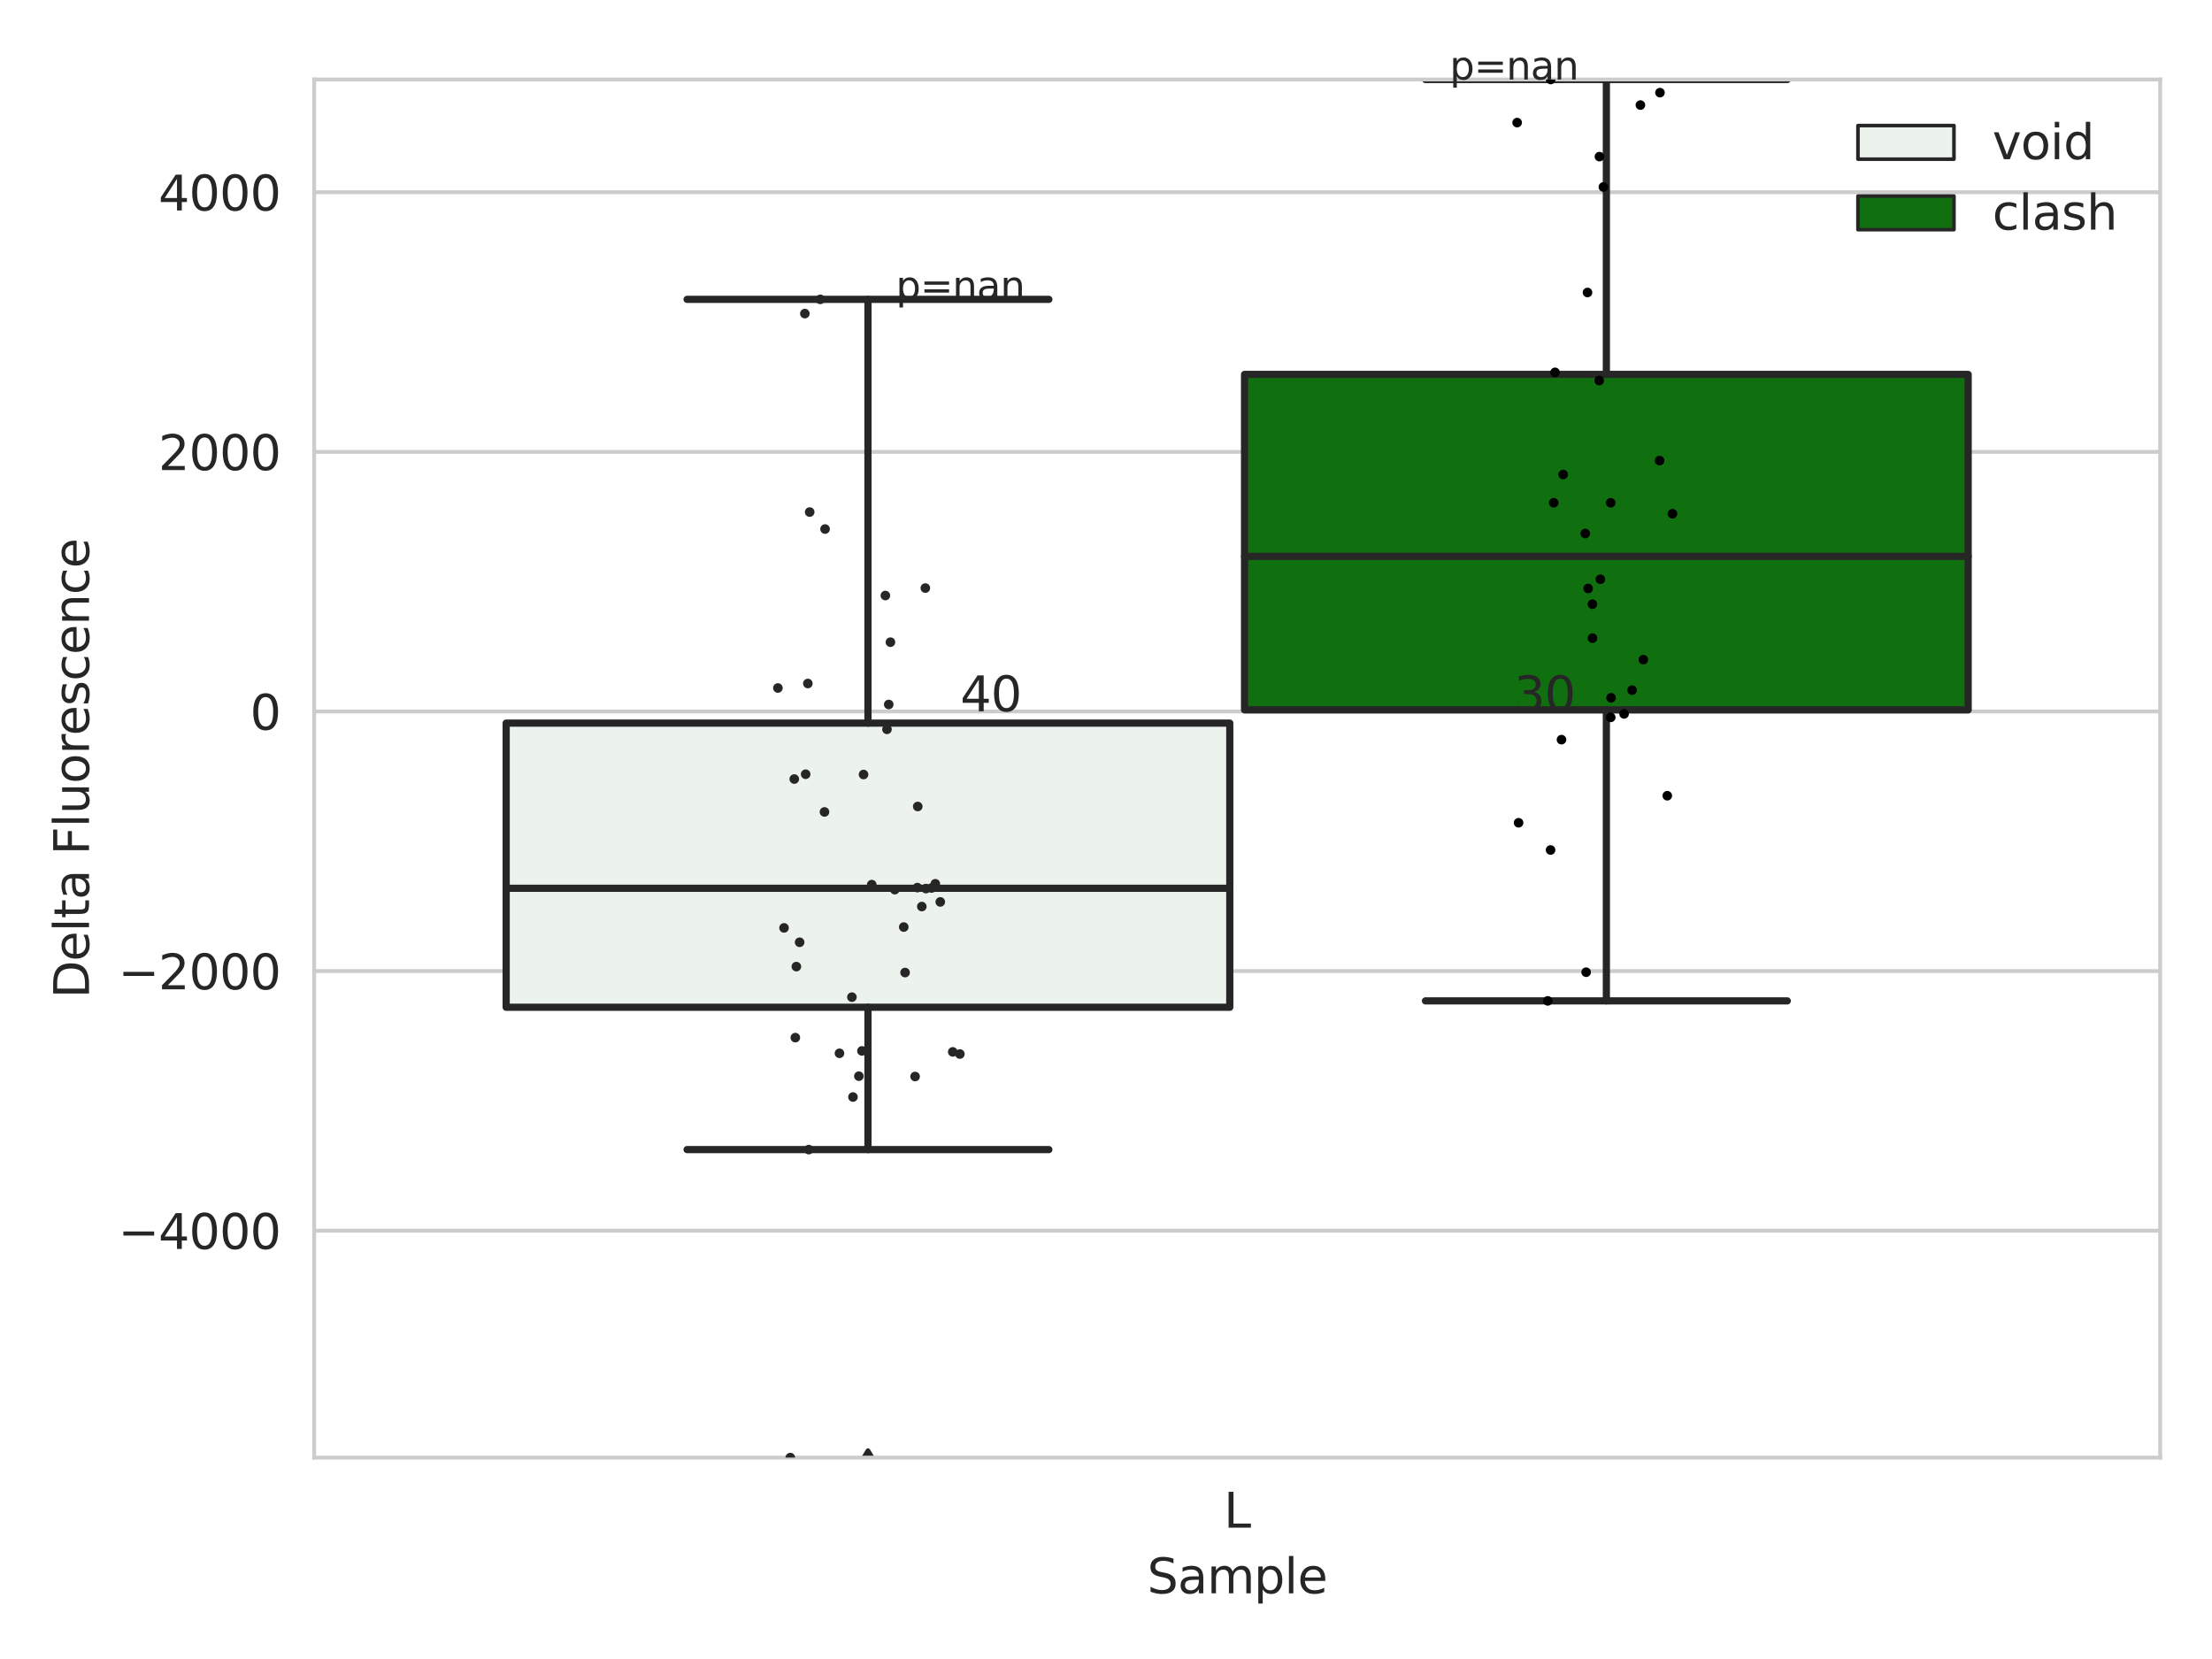 <?xml version="1.0" encoding="utf-8" standalone="no"?>
<!DOCTYPE svg PUBLIC "-//W3C//DTD SVG 1.1//EN"
  "http://www.w3.org/Graphics/SVG/1.1/DTD/svg11.dtd">
<svg xmlns:xlink="http://www.w3.org/1999/xlink" width="460.8pt" height="345.6pt" viewBox="0 0 460.8 345.6" xmlns="http://www.w3.org/2000/svg" version="1.1">
 <defs>
  <style type="text/css">*{stroke-linejoin: round; stroke-linecap: butt}</style>
 </defs>
 <g id="figure_1">
  <g id="patch_1">
   <path d="M 0 345.6 
L 460.8 345.6 
L 460.8 0 
L 0 0 
z
" style="fill: #ffffff"/>
  </g>
  <g id="axes_1">
   <g id="patch_2">
    <path d="M 65.45 303.64 
L 450 303.64 
L 450 16.561 
L 65.45 16.561 
z
" style="fill: #ffffff"/>
   </g>
   <g id="matplotlib.axis_1">
    <g id="xtick_1">
     <g id="text_1">
      <!-- L -->
      <g style="fill: #262626" transform="translate(254.939 318.238) scale(0.1 -0.1)">
       <defs>
        <path id="DejaVuSans-4c" d="M 628 4666 
L 1259 4666 
L 1259 531 
L 3531 531 
L 3531 0 
L 628 0 
L 628 4666 
z
" transform="scale(0.016)"/>
       </defs>
       <use xlink:href="#DejaVuSans-4c"/>
      </g>
     </g>
    </g>
    <g id="text_2">
     <!-- Sample -->
     <g style="fill: #262626" transform="translate(238.977 331.917) scale(0.1 -0.1)">
      <defs>
       <path id="DejaVuSans-53" d="M 3425 4513 
L 3425 3897 
Q 3066 4069 2747 4153 
Q 2428 4238 2131 4238 
Q 1616 4238 1336 4038 
Q 1056 3838 1056 3469 
Q 1056 3159 1242 3001 
Q 1428 2844 1947 2747 
L 2328 2669 
Q 3034 2534 3370 2195 
Q 3706 1856 3706 1288 
Q 3706 609 3251 259 
Q 2797 -91 1919 -91 
Q 1588 -91 1214 -16 
Q 841 59 441 206 
L 441 856 
Q 825 641 1194 531 
Q 1563 422 1919 422 
Q 2459 422 2753 634 
Q 3047 847 3047 1241 
Q 3047 1584 2836 1778 
Q 2625 1972 2144 2069 
L 1759 2144 
Q 1053 2284 737 2584 
Q 422 2884 422 3419 
Q 422 4038 858 4394 
Q 1294 4750 2059 4750 
Q 2388 4750 2728 4690 
Q 3069 4631 3425 4513 
z
" transform="scale(0.016)"/>
       <path id="DejaVuSans-61" d="M 2194 1759 
Q 1497 1759 1228 1600 
Q 959 1441 959 1056 
Q 959 750 1161 570 
Q 1363 391 1709 391 
Q 2188 391 2477 730 
Q 2766 1069 2766 1631 
L 2766 1759 
L 2194 1759 
z
M 3341 1997 
L 3341 0 
L 2766 0 
L 2766 531 
Q 2569 213 2275 61 
Q 1981 -91 1556 -91 
Q 1019 -91 701 211 
Q 384 513 384 1019 
Q 384 1609 779 1909 
Q 1175 2209 1959 2209 
L 2766 2209 
L 2766 2266 
Q 2766 2663 2505 2880 
Q 2244 3097 1772 3097 
Q 1472 3097 1187 3025 
Q 903 2953 641 2809 
L 641 3341 
Q 956 3463 1253 3523 
Q 1550 3584 1831 3584 
Q 2591 3584 2966 3190 
Q 3341 2797 3341 1997 
z
" transform="scale(0.016)"/>
       <path id="DejaVuSans-6d" d="M 3328 2828 
Q 3544 3216 3844 3400 
Q 4144 3584 4550 3584 
Q 5097 3584 5394 3201 
Q 5691 2819 5691 2113 
L 5691 0 
L 5113 0 
L 5113 2094 
Q 5113 2597 4934 2840 
Q 4756 3084 4391 3084 
Q 3944 3084 3684 2787 
Q 3425 2491 3425 1978 
L 3425 0 
L 2847 0 
L 2847 2094 
Q 2847 2600 2669 2842 
Q 2491 3084 2119 3084 
Q 1678 3084 1418 2786 
Q 1159 2488 1159 1978 
L 1159 0 
L 581 0 
L 581 3500 
L 1159 3500 
L 1159 2956 
Q 1356 3278 1631 3431 
Q 1906 3584 2284 3584 
Q 2666 3584 2933 3390 
Q 3200 3197 3328 2828 
z
" transform="scale(0.016)"/>
       <path id="DejaVuSans-70" d="M 1159 525 
L 1159 -1331 
L 581 -1331 
L 581 3500 
L 1159 3500 
L 1159 2969 
Q 1341 3281 1617 3432 
Q 1894 3584 2278 3584 
Q 2916 3584 3314 3078 
Q 3713 2572 3713 1747 
Q 3713 922 3314 415 
Q 2916 -91 2278 -91 
Q 1894 -91 1617 61 
Q 1341 213 1159 525 
z
M 3116 1747 
Q 3116 2381 2855 2742 
Q 2594 3103 2138 3103 
Q 1681 3103 1420 2742 
Q 1159 2381 1159 1747 
Q 1159 1113 1420 752 
Q 1681 391 2138 391 
Q 2594 391 2855 752 
Q 3116 1113 3116 1747 
z
" transform="scale(0.016)"/>
       <path id="DejaVuSans-6c" d="M 603 4863 
L 1178 4863 
L 1178 0 
L 603 0 
L 603 4863 
z
" transform="scale(0.016)"/>
       <path id="DejaVuSans-65" d="M 3597 1894 
L 3597 1613 
L 953 1613 
Q 991 1019 1311 708 
Q 1631 397 2203 397 
Q 2534 397 2845 478 
Q 3156 559 3463 722 
L 3463 178 
Q 3153 47 2828 -22 
Q 2503 -91 2169 -91 
Q 1331 -91 842 396 
Q 353 884 353 1716 
Q 353 2575 817 3079 
Q 1281 3584 2069 3584 
Q 2775 3584 3186 3129 
Q 3597 2675 3597 1894 
z
M 3022 2063 
Q 3016 2534 2758 2815 
Q 2500 3097 2075 3097 
Q 1594 3097 1305 2825 
Q 1016 2553 972 2059 
L 3022 2063 
z
" transform="scale(0.016)"/>
      </defs>
      <use xlink:href="#DejaVuSans-53"/>
      <use xlink:href="#DejaVuSans-61" x="63.477"/>
      <use xlink:href="#DejaVuSans-6d" x="124.756"/>
      <use xlink:href="#DejaVuSans-70" x="222.168"/>
      <use xlink:href="#DejaVuSans-6c" x="285.645"/>
      <use xlink:href="#DejaVuSans-65" x="313.428"/>
     </g>
    </g>
   </g>
   <g id="matplotlib.axis_2">
    <g id="ytick_1">
     <g id="line2d_1">
      <path d="M 65.45 256.376 
L 450 256.376 
" clip-path="url(#pdfad4990ec)" style="fill: none; stroke: #cccccc; stroke-width: 0.8; stroke-linecap: round"/>
     </g>
     <g id="text_3">
      <!-- −4000 -->
      <g style="fill: #262626" transform="translate(24.62 260.175) scale(0.1 -0.1)">
       <defs>
        <path id="DejaVuSans-2212" d="M 678 2272 
L 4684 2272 
L 4684 1741 
L 678 1741 
L 678 2272 
z
" transform="scale(0.016)"/>
        <path id="DejaVuSans-34" d="M 2419 4116 
L 825 1625 
L 2419 1625 
L 2419 4116 
z
M 2253 4666 
L 3047 4666 
L 3047 1625 
L 3713 1625 
L 3713 1100 
L 3047 1100 
L 3047 0 
L 2419 0 
L 2419 1100 
L 313 1100 
L 313 1709 
L 2253 4666 
z
" transform="scale(0.016)"/>
        <path id="DejaVuSans-30" d="M 2034 4250 
Q 1547 4250 1301 3770 
Q 1056 3291 1056 2328 
Q 1056 1369 1301 889 
Q 1547 409 2034 409 
Q 2525 409 2770 889 
Q 3016 1369 3016 2328 
Q 3016 3291 2770 3770 
Q 2525 4250 2034 4250 
z
M 2034 4750 
Q 2819 4750 3233 4129 
Q 3647 3509 3647 2328 
Q 3647 1150 3233 529 
Q 2819 -91 2034 -91 
Q 1250 -91 836 529 
Q 422 1150 422 2328 
Q 422 3509 836 4129 
Q 1250 4750 2034 4750 
z
" transform="scale(0.016)"/>
       </defs>
       <use xlink:href="#DejaVuSans-2212"/>
       <use xlink:href="#DejaVuSans-34" x="83.789"/>
       <use xlink:href="#DejaVuSans-30" x="147.412"/>
       <use xlink:href="#DejaVuSans-30" x="211.035"/>
       <use xlink:href="#DejaVuSans-30" x="274.658"/>
      </g>
     </g>
    </g>
    <g id="ytick_2">
     <g id="line2d_2">
      <path d="M 65.45 202.293 
L 450 202.293 
" clip-path="url(#pdfad4990ec)" style="fill: none; stroke: #cccccc; stroke-width: 0.8; stroke-linecap: round"/>
     </g>
     <g id="text_4">
      <!-- −2000 -->
      <g style="fill: #262626" transform="translate(24.62 206.093) scale(0.1 -0.1)">
       <defs>
        <path id="DejaVuSans-32" d="M 1228 531 
L 3431 531 
L 3431 0 
L 469 0 
L 469 531 
Q 828 903 1448 1529 
Q 2069 2156 2228 2338 
Q 2531 2678 2651 2914 
Q 2772 3150 2772 3378 
Q 2772 3750 2511 3984 
Q 2250 4219 1831 4219 
Q 1534 4219 1204 4116 
Q 875 4013 500 3803 
L 500 4441 
Q 881 4594 1212 4672 
Q 1544 4750 1819 4750 
Q 2544 4750 2975 4387 
Q 3406 4025 3406 3419 
Q 3406 3131 3298 2873 
Q 3191 2616 2906 2266 
Q 2828 2175 2409 1742 
Q 1991 1309 1228 531 
z
" transform="scale(0.016)"/>
       </defs>
       <use xlink:href="#DejaVuSans-2212"/>
       <use xlink:href="#DejaVuSans-32" x="83.789"/>
       <use xlink:href="#DejaVuSans-30" x="147.412"/>
       <use xlink:href="#DejaVuSans-30" x="211.035"/>
       <use xlink:href="#DejaVuSans-30" x="274.658"/>
      </g>
     </g>
    </g>
    <g id="ytick_3">
     <g id="line2d_3">
      <path d="M 65.45 148.211 
L 450 148.211 
" clip-path="url(#pdfad4990ec)" style="fill: none; stroke: #cccccc; stroke-width: 0.8; stroke-linecap: round"/>
     </g>
     <g id="text_5">
      <!-- 0 -->
      <g style="fill: #262626" transform="translate(52.087 152.011) scale(0.1 -0.1)">
       <use xlink:href="#DejaVuSans-30"/>
      </g>
     </g>
    </g>
    <g id="ytick_4">
     <g id="line2d_4">
      <path d="M 65.45 94.129 
L 450 94.129 
" clip-path="url(#pdfad4990ec)" style="fill: none; stroke: #cccccc; stroke-width: 0.8; stroke-linecap: round"/>
     </g>
     <g id="text_6">
      <!-- 2000 -->
      <g style="fill: #262626" transform="translate(33 97.929) scale(0.1 -0.1)">
       <use xlink:href="#DejaVuSans-32"/>
       <use xlink:href="#DejaVuSans-30" x="63.623"/>
       <use xlink:href="#DejaVuSans-30" x="127.246"/>
       <use xlink:href="#DejaVuSans-30" x="190.869"/>
      </g>
     </g>
    </g>
    <g id="ytick_5">
     <g id="line2d_5">
      <path d="M 65.45 40.047 
L 450 40.047 
" clip-path="url(#pdfad4990ec)" style="fill: none; stroke: #cccccc; stroke-width: 0.8; stroke-linecap: round"/>
     </g>
     <g id="text_7">
      <!-- 4000 -->
      <g style="fill: #262626" transform="translate(33 43.846) scale(0.1 -0.1)">
       <use xlink:href="#DejaVuSans-34"/>
       <use xlink:href="#DejaVuSans-30" x="63.623"/>
       <use xlink:href="#DejaVuSans-30" x="127.246"/>
       <use xlink:href="#DejaVuSans-30" x="190.869"/>
      </g>
     </g>
    </g>
    <g id="text_8">
     <!-- Delta Fluorescence -->
     <g style="fill: #262626" transform="translate(18.541 207.967) rotate(-90) scale(0.1 -0.1)">
      <defs>
       <path id="DejaVuSans-44" d="M 1259 4147 
L 1259 519 
L 2022 519 
Q 2988 519 3436 956 
Q 3884 1394 3884 2338 
Q 3884 3275 3436 3711 
Q 2988 4147 2022 4147 
L 1259 4147 
z
M 628 4666 
L 1925 4666 
Q 3281 4666 3915 4102 
Q 4550 3538 4550 2338 
Q 4550 1131 3912 565 
Q 3275 0 1925 0 
L 628 0 
L 628 4666 
z
" transform="scale(0.016)"/>
       <path id="DejaVuSans-74" d="M 1172 4494 
L 1172 3500 
L 2356 3500 
L 2356 3053 
L 1172 3053 
L 1172 1153 
Q 1172 725 1289 603 
Q 1406 481 1766 481 
L 2356 481 
L 2356 0 
L 1766 0 
Q 1100 0 847 248 
Q 594 497 594 1153 
L 594 3053 
L 172 3053 
L 172 3500 
L 594 3500 
L 594 4494 
L 1172 4494 
z
" transform="scale(0.016)"/>
       <path id="DejaVuSans-20" transform="scale(0.016)"/>
       <path id="DejaVuSans-46" d="M 628 4666 
L 3309 4666 
L 3309 4134 
L 1259 4134 
L 1259 2759 
L 3109 2759 
L 3109 2228 
L 1259 2228 
L 1259 0 
L 628 0 
L 628 4666 
z
" transform="scale(0.016)"/>
       <path id="DejaVuSans-75" d="M 544 1381 
L 544 3500 
L 1119 3500 
L 1119 1403 
Q 1119 906 1312 657 
Q 1506 409 1894 409 
Q 2359 409 2629 706 
Q 2900 1003 2900 1516 
L 2900 3500 
L 3475 3500 
L 3475 0 
L 2900 0 
L 2900 538 
Q 2691 219 2414 64 
Q 2138 -91 1772 -91 
Q 1169 -91 856 284 
Q 544 659 544 1381 
z
M 1991 3584 
L 1991 3584 
z
" transform="scale(0.016)"/>
       <path id="DejaVuSans-6f" d="M 1959 3097 
Q 1497 3097 1228 2736 
Q 959 2375 959 1747 
Q 959 1119 1226 758 
Q 1494 397 1959 397 
Q 2419 397 2687 759 
Q 2956 1122 2956 1747 
Q 2956 2369 2687 2733 
Q 2419 3097 1959 3097 
z
M 1959 3584 
Q 2709 3584 3137 3096 
Q 3566 2609 3566 1747 
Q 3566 888 3137 398 
Q 2709 -91 1959 -91 
Q 1206 -91 779 398 
Q 353 888 353 1747 
Q 353 2609 779 3096 
Q 1206 3584 1959 3584 
z
" transform="scale(0.016)"/>
       <path id="DejaVuSans-72" d="M 2631 2963 
Q 2534 3019 2420 3045 
Q 2306 3072 2169 3072 
Q 1681 3072 1420 2755 
Q 1159 2438 1159 1844 
L 1159 0 
L 581 0 
L 581 3500 
L 1159 3500 
L 1159 2956 
Q 1341 3275 1631 3429 
Q 1922 3584 2338 3584 
Q 2397 3584 2469 3576 
Q 2541 3569 2628 3553 
L 2631 2963 
z
" transform="scale(0.016)"/>
       <path id="DejaVuSans-73" d="M 2834 3397 
L 2834 2853 
Q 2591 2978 2328 3040 
Q 2066 3103 1784 3103 
Q 1356 3103 1142 2972 
Q 928 2841 928 2578 
Q 928 2378 1081 2264 
Q 1234 2150 1697 2047 
L 1894 2003 
Q 2506 1872 2764 1633 
Q 3022 1394 3022 966 
Q 3022 478 2636 193 
Q 2250 -91 1575 -91 
Q 1294 -91 989 -36 
Q 684 19 347 128 
L 347 722 
Q 666 556 975 473 
Q 1284 391 1588 391 
Q 1994 391 2212 530 
Q 2431 669 2431 922 
Q 2431 1156 2273 1281 
Q 2116 1406 1581 1522 
L 1381 1569 
Q 847 1681 609 1914 
Q 372 2147 372 2553 
Q 372 3047 722 3315 
Q 1072 3584 1716 3584 
Q 2034 3584 2315 3537 
Q 2597 3491 2834 3397 
z
" transform="scale(0.016)"/>
       <path id="DejaVuSans-63" d="M 3122 3366 
L 3122 2828 
Q 2878 2963 2633 3030 
Q 2388 3097 2138 3097 
Q 1578 3097 1268 2742 
Q 959 2388 959 1747 
Q 959 1106 1268 751 
Q 1578 397 2138 397 
Q 2388 397 2633 464 
Q 2878 531 3122 666 
L 3122 134 
Q 2881 22 2623 -34 
Q 2366 -91 2075 -91 
Q 1284 -91 818 406 
Q 353 903 353 1747 
Q 353 2603 823 3093 
Q 1294 3584 2113 3584 
Q 2378 3584 2631 3529 
Q 2884 3475 3122 3366 
z
" transform="scale(0.016)"/>
       <path id="DejaVuSans-6e" d="M 3513 2113 
L 3513 0 
L 2938 0 
L 2938 2094 
Q 2938 2591 2744 2837 
Q 2550 3084 2163 3084 
Q 1697 3084 1428 2787 
Q 1159 2491 1159 1978 
L 1159 0 
L 581 0 
L 581 3500 
L 1159 3500 
L 1159 2956 
Q 1366 3272 1645 3428 
Q 1925 3584 2291 3584 
Q 2894 3584 3203 3211 
Q 3513 2838 3513 2113 
z
" transform="scale(0.016)"/>
      </defs>
      <use xlink:href="#DejaVuSans-44"/>
      <use xlink:href="#DejaVuSans-65" x="77.002"/>
      <use xlink:href="#DejaVuSans-6c" x="138.525"/>
      <use xlink:href="#DejaVuSans-74" x="166.309"/>
      <use xlink:href="#DejaVuSans-61" x="205.518"/>
      <use xlink:href="#DejaVuSans-20" x="266.797"/>
      <use xlink:href="#DejaVuSans-46" x="298.584"/>
      <use xlink:href="#DejaVuSans-6c" x="356.104"/>
      <use xlink:href="#DejaVuSans-75" x="383.887"/>
      <use xlink:href="#DejaVuSans-6f" x="447.266"/>
      <use xlink:href="#DejaVuSans-72" x="508.447"/>
      <use xlink:href="#DejaVuSans-65" x="547.311"/>
      <use xlink:href="#DejaVuSans-73" x="608.834"/>
      <use xlink:href="#DejaVuSans-63" x="660.934"/>
      <use xlink:href="#DejaVuSans-65" x="715.914"/>
      <use xlink:href="#DejaVuSans-6e" x="777.438"/>
      <use xlink:href="#DejaVuSans-63" x="840.816"/>
      <use xlink:href="#DejaVuSans-65" x="895.797"/>
     </g>
    </g>
   </g>
   <g id="patch_3">
    <path d="M 105.443 209.831 
L 256.187 209.831 
L 256.187 150.638 
L 105.443 150.638 
L 105.443 209.831 
z
" clip-path="url(#pdfad4990ec)" style="fill: #ecf2ec; stroke: #262626; stroke-width: 1.5; stroke-linejoin: miter"/>
   </g>
   <g id="patch_4">
    <path d="M 259.263 147.879 
L 410.007 147.879 
L 410.007 77.996 
L 259.263 77.996 
L 259.263 147.879 
z
" clip-path="url(#pdfad4990ec)" style="fill: #107010; stroke: #262626; stroke-width: 1.5; stroke-linejoin: miter"/>
   </g>
   <g id="patch_5">
    <path d="M 257.725 148.211 
L 257.725 148.211 
L 257.725 148.211 
L 257.725 148.211 
z
" clip-path="url(#pdfad4990ec)" style="fill: #ecf2ec; stroke: #262626; stroke-width: 0.75; stroke-linejoin: miter"/>
   </g>
   <g id="patch_6">
    <path d="M 257.725 148.211 
L 257.725 148.211 
L 257.725 148.211 
L 257.725 148.211 
z
" clip-path="url(#pdfad4990ec)" style="fill: #107010; stroke: #262626; stroke-width: 0.75; stroke-linejoin: miter"/>
   </g>
   <g id="PathCollection_1"/>
   <g id="PathCollection_2"/>
   <g id="line2d_6">
    <path d="M 180.815 209.831 
L 180.815 239.481 
" clip-path="url(#pdfad4990ec)" style="fill: none; stroke: #262626; stroke-width: 1.5; stroke-linecap: round"/>
   </g>
   <g id="line2d_7">
    <path d="M 180.815 150.638 
L 180.815 62.361 
" clip-path="url(#pdfad4990ec)" style="fill: none; stroke: #262626; stroke-width: 1.5; stroke-linecap: round"/>
   </g>
   <g id="line2d_8">
    <path d="M 143.129 239.481 
L 218.501 239.481 
" clip-path="url(#pdfad4990ec)" style="fill: none; stroke: #262626; stroke-width: 1.5; stroke-linecap: round"/>
   </g>
   <g id="line2d_9">
    <path d="M 143.129 62.361 
L 218.501 62.361 
" clip-path="url(#pdfad4990ec)" style="fill: none; stroke: #262626; stroke-width: 1.5; stroke-linecap: round"/>
   </g>
   <g id="line2d_10">
    <defs>
     <path id="m5e60566e60" d="M -0 1.414 
L 0.849 0 
L 0 -1.414 
L -0.849 -0 
z
" style="stroke: #262626; stroke-linejoin: miter"/>
    </defs>
    <g clip-path="url(#pdfad4990ec)">
     <use xlink:href="#m5e60566e60" x="180.815" y="303.64" style="fill: #262626; stroke: #262626; stroke-linejoin: miter"/>
    </g>
   </g>
   <g id="line2d_11">
    <path d="M 334.635 147.879 
L 334.635 208.503 
" clip-path="url(#pdfad4990ec)" style="fill: none; stroke: #262626; stroke-width: 1.5; stroke-linecap: round"/>
   </g>
   <g id="line2d_12">
    <path d="M 334.635 77.996 
L 334.635 16.561 
" clip-path="url(#pdfad4990ec)" style="fill: none; stroke: #262626; stroke-width: 1.5; stroke-linecap: round"/>
   </g>
   <g id="line2d_13">
    <path d="M 296.949 208.503 
L 372.321 208.503 
" clip-path="url(#pdfad4990ec)" style="fill: none; stroke: #262626; stroke-width: 1.5; stroke-linecap: round"/>
   </g>
   <g id="line2d_14">
    <path d="M 296.949 16.561 
L 372.321 16.561 
" clip-path="url(#pdfad4990ec)" style="fill: none; stroke: #262626; stroke-width: 1.5; stroke-linecap: round"/>
   </g>
   <g id="line2d_15"/>
   <g id="line2d_16">
    <path d="M 105.443 185.046 
L 256.187 185.046 
" clip-path="url(#pdfad4990ec)" style="fill: none; stroke: #262626; stroke-width: 1.5; stroke-linecap: round"/>
   </g>
   <g id="line2d_17">
    <path d="M 259.263 115.905 
L 410.007 115.905 
" clip-path="url(#pdfad4990ec)" style="fill: none; stroke: #262626; stroke-width: 1.5; stroke-linecap: round"/>
   </g>
   <g id="patch_7">
    <path d="M 65.45 303.64 
L 65.45 16.561 
" style="fill: none; stroke: #cccccc; stroke-width: 0.8; stroke-linejoin: miter; stroke-linecap: square"/>
   </g>
   <g id="patch_8">
    <path d="M 450 303.64 
L 450 16.561 
" style="fill: none; stroke: #cccccc; stroke-width: 0.8; stroke-linejoin: miter; stroke-linecap: square"/>
   </g>
   <g id="patch_9">
    <path d="M 65.45 303.64 
L 450 303.64 
" style="fill: none; stroke: #cccccc; stroke-width: 0.8; stroke-linejoin: miter; stroke-linecap: square"/>
   </g>
   <g id="patch_10">
    <path d="M 65.45 16.561 
L 450 16.561 
" style="fill: none; stroke: #cccccc; stroke-width: 0.8; stroke-linejoin: miter; stroke-linecap: square"/>
   </g>
   <g id="PathCollection_3">
    <defs>
     <path id="C0_0_12844cd1cf" d="M 0 1 
C 0.265 1 0.52 0.895 0.707 0.707 
C 0.895 0.52 1 0.265 1 -0 
C 1 -0.265 0.895 -0.52 0.707 -0.707 
C 0.52 -0.895 0.265 -1 0 -1 
C -0.265 -1 -0.52 -0.895 -0.707 -0.707 
C -0.895 -0.52 -1 -0.265 -1 0 
C -1 0.265 -0.895 0.52 -0.707 0.707 
C -0.52 0.895 -0.265 1 0 1 
z
"/>
    </defs>
    <g clip-path="url(#pdfad4990ec)">
     <use xlink:href="#C0_0_12844cd1cf" x="185.14" y="146.754" style="fill: #262626"/>
    </g>
    <g clip-path="url(#pdfad4990ec)">
     <use xlink:href="#C0_0_12844cd1cf" x="179.891" y="161.345" style="fill: #262626"/>
    </g>
    <g clip-path="url(#pdfad4990ec)">
     <use xlink:href="#C0_0_12844cd1cf" x="191.181" y="168.005" style="fill: #262626"/>
    </g>
    <g clip-path="url(#pdfad4990ec)">
     <use xlink:href="#C0_0_12844cd1cf" x="178.923" y="224.187" style="fill: #262626"/>
    </g>
    <g clip-path="url(#pdfad4990ec)">
     <use xlink:href="#C0_0_12844cd1cf" x="167.831" y="161.287" style="fill: #262626"/>
    </g>
    <g clip-path="url(#pdfad4990ec)">
     <use xlink:href="#C0_0_12844cd1cf" x="190.631" y="224.257" style="fill: #262626"/>
    </g>
    <g clip-path="url(#pdfad4990ec)">
     <use xlink:href="#C0_0_12844cd1cf" x="194.06" y="184.986" style="fill: #262626"/>
    </g>
    <g clip-path="url(#pdfad4990ec)">
     <use xlink:href="#C0_0_12844cd1cf" x="194.847" y="184.103" style="fill: #262626"/>
    </g>
    <g clip-path="url(#pdfad4990ec)">
     <use xlink:href="#C0_0_12844cd1cf" x="192.03" y="188.85" style="fill: #262626"/>
    </g>
    <g clip-path="url(#pdfad4990ec)">
     <use xlink:href="#C0_0_12844cd1cf" x="168.672" y="106.67" style="fill: #262626"/>
    </g>
    <g clip-path="url(#pdfad4990ec)">
     <use xlink:href="#C0_0_12844cd1cf" x="188.542" y="202.6" style="fill: #262626"/>
    </g>
    <g clip-path="url(#pdfad4990ec)">
     <use xlink:href="#C0_0_12844cd1cf" x="188.269" y="193.122" style="fill: #262626"/>
    </g>
    <g clip-path="url(#pdfad4990ec)">
     <use xlink:href="#C0_0_12844cd1cf" x="166.577" y="196.292" style="fill: #262626"/>
    </g>
    <g clip-path="url(#pdfad4990ec)">
     <use xlink:href="#C0_0_12844cd1cf" x="177.47" y="207.722" style="fill: #262626"/>
    </g>
    <g clip-path="url(#pdfad4990ec)">
     <use xlink:href="#C0_0_12844cd1cf" x="164.632" y="303.64" style="fill: #262626"/>
    </g>
    <g clip-path="url(#pdfad4990ec)">
     <use xlink:href="#C0_0_12844cd1cf" x="191.106" y="184.904" style="fill: #262626"/>
    </g>
    <g clip-path="url(#pdfad4990ec)">
     <use xlink:href="#C0_0_12844cd1cf" x="185.494" y="133.779" style="fill: #262626"/>
    </g>
    <g clip-path="url(#pdfad4990ec)">
     <use xlink:href="#C0_0_12844cd1cf" x="167.668" y="65.328" style="fill: #262626"/>
    </g>
    <g clip-path="url(#pdfad4990ec)">
     <use xlink:href="#C0_0_12844cd1cf" x="181.603" y="184.279" style="fill: #262626"/>
    </g>
    <g clip-path="url(#pdfad4990ec)">
     <use xlink:href="#C0_0_12844cd1cf" x="186.404" y="185.332" style="fill: #262626"/>
    </g>
    <g clip-path="url(#pdfad4990ec)">
     <use xlink:href="#C0_0_12844cd1cf" x="165.682" y="216.156" style="fill: #262626"/>
    </g>
    <g clip-path="url(#pdfad4990ec)">
     <use xlink:href="#C0_0_12844cd1cf" x="171.874" y="110.212" style="fill: #262626"/>
    </g>
    <g clip-path="url(#pdfad4990ec)">
     <use xlink:href="#C0_0_12844cd1cf" x="163.33" y="193.294" style="fill: #262626"/>
    </g>
    <g clip-path="url(#pdfad4990ec)">
     <use xlink:href="#C0_0_12844cd1cf" x="198.477" y="219.125" style="fill: #262626"/>
    </g>
    <g clip-path="url(#pdfad4990ec)">
     <use xlink:href="#C0_0_12844cd1cf" x="171.757" y="169.141" style="fill: #262626"/>
    </g>
    <g clip-path="url(#pdfad4990ec)">
     <use xlink:href="#C0_0_12844cd1cf" x="184.775" y="151.932" style="fill: #262626"/>
    </g>
    <g clip-path="url(#pdfad4990ec)">
     <use xlink:href="#C0_0_12844cd1cf" x="177.691" y="228.528" style="fill: #262626"/>
    </g>
    <g clip-path="url(#pdfad4990ec)">
     <use xlink:href="#C0_0_12844cd1cf" x="192.767" y="122.507" style="fill: #262626"/>
    </g>
    <g clip-path="url(#pdfad4990ec)">
     <use xlink:href="#C0_0_12844cd1cf" x="199.959" y="219.574" style="fill: #262626"/>
    </g>
    <g clip-path="url(#pdfad4990ec)">
     <use xlink:href="#C0_0_12844cd1cf" x="184.44" y="124.06" style="fill: #262626"/>
    </g>
    <g clip-path="url(#pdfad4990ec)">
     <use xlink:href="#C0_0_12844cd1cf" x="179.56" y="218.924" style="fill: #262626"/>
    </g>
    <g clip-path="url(#pdfad4990ec)">
     <use xlink:href="#C0_0_12844cd1cf" x="165.897" y="201.362" style="fill: #262626"/>
    </g>
    <g clip-path="url(#pdfad4990ec)">
     <use xlink:href="#C0_0_12844cd1cf" x="195.876" y="187.886" style="fill: #262626"/>
    </g>
    <g clip-path="url(#pdfad4990ec)">
     <use xlink:href="#C0_0_12844cd1cf" x="174.881" y="219.422" style="fill: #262626"/>
    </g>
    <g clip-path="url(#pdfad4990ec)">
     <use xlink:href="#C0_0_12844cd1cf" x="165.464" y="162.288" style="fill: #262626"/>
    </g>
    <g clip-path="url(#pdfad4990ec)">
     <use xlink:href="#C0_0_12844cd1cf" x="168.29" y="142.388" style="fill: #262626"/>
    </g>
    <g clip-path="url(#pdfad4990ec)">
     <use xlink:href="#C0_0_12844cd1cf" x="168.475" y="239.481" style="fill: #262626"/>
    </g>
    <g clip-path="url(#pdfad4990ec)">
     <use xlink:href="#C0_0_12844cd1cf" x="192.886" y="185.106" style="fill: #262626"/>
    </g>
    <g clip-path="url(#pdfad4990ec)">
     <use xlink:href="#C0_0_12844cd1cf" x="170.878" y="62.361" style="fill: #262626"/>
    </g>
    <g clip-path="url(#pdfad4990ec)">
     <use xlink:href="#C0_0_12844cd1cf" x="162.051" y="143.32" style="fill: #262626"/>
    </g>
   </g>
   <g id="PathCollection_4">
    <defs>
     <path id="C1_0_44ce6b62ec" d="M 0 1 
C 0.265 1 0.52 0.895 0.707 0.707 
C 0.895 0.52 1 0.265 1 -0 
C 1 -0.265 0.895 -0.52 0.707 -0.707 
C 0.52 -0.895 0.265 -1 0 -1 
C -0.265 -1 -0.52 -0.895 -0.707 -0.707 
C -0.895 -0.52 -1 -0.265 -1 0 
C -1 0.265 -0.895 0.52 -0.707 0.707 
C -0.52 0.895 -0.265 1 0 1 
z
"/>
    </defs>
    <g clip-path="url(#pdfad4990ec)">
     <use xlink:href="#C1_0_44ce6b62ec" x="322.426" y="208.503"/>
    </g>
    <g clip-path="url(#pdfad4990ec)">
     <use xlink:href="#C1_0_44ce6b62ec" x="323.01" y="177.071"/>
    </g>
    <g clip-path="url(#pdfad4990ec)">
     <use xlink:href="#C1_0_44ce6b62ec" x="323.034" y="16.561"/>
    </g>
    <g clip-path="url(#pdfad4990ec)">
     <use xlink:href="#C1_0_44ce6b62ec" x="334.013" y="38.956"/>
    </g>
    <g clip-path="url(#pdfad4990ec)">
     <use xlink:href="#C1_0_44ce6b62ec" x="331.723" y="125.867"/>
    </g>
    <g clip-path="url(#pdfad4990ec)">
     <use xlink:href="#C1_0_44ce6b62ec" x="335.541" y="104.739"/>
    </g>
    <g clip-path="url(#pdfad4990ec)">
     <use xlink:href="#C1_0_44ce6b62ec" x="335.61" y="145.36"/>
    </g>
    <g clip-path="url(#pdfad4990ec)">
     <use xlink:href="#C1_0_44ce6b62ec" x="348.409" y="107.019"/>
    </g>
    <g clip-path="url(#pdfad4990ec)">
     <use xlink:href="#C1_0_44ce6b62ec" x="330.706" y="60.932"/>
    </g>
    <g clip-path="url(#pdfad4990ec)">
     <use xlink:href="#C1_0_44ce6b62ec" x="345.718" y="95.953"/>
    </g>
    <g clip-path="url(#pdfad4990ec)">
     <use xlink:href="#C1_0_44ce6b62ec" x="333.142" y="79.279"/>
    </g>
    <g clip-path="url(#pdfad4990ec)">
     <use xlink:href="#C1_0_44ce6b62ec" x="333.196" y="32.625"/>
    </g>
    <g clip-path="url(#pdfad4990ec)">
     <use xlink:href="#C1_0_44ce6b62ec" x="342.339" y="137.416"/>
    </g>
    <g clip-path="url(#pdfad4990ec)">
     <use xlink:href="#C1_0_44ce6b62ec" x="330.237" y="111.141"/>
    </g>
    <g clip-path="url(#pdfad4990ec)">
     <use xlink:href="#C1_0_44ce6b62ec" x="335.545" y="149.444"/>
    </g>
    <g clip-path="url(#pdfad4990ec)">
     <use xlink:href="#C1_0_44ce6b62ec" x="340.001" y="143.771"/>
    </g>
    <g clip-path="url(#pdfad4990ec)">
     <use xlink:href="#C1_0_44ce6b62ec" x="347.325" y="165.765"/>
    </g>
    <g clip-path="url(#pdfad4990ec)">
     <use xlink:href="#C1_0_44ce6b62ec" x="341.727" y="21.888"/>
    </g>
    <g clip-path="url(#pdfad4990ec)">
     <use xlink:href="#C1_0_44ce6b62ec" x="331.746" y="132.938"/>
    </g>
    <g clip-path="url(#pdfad4990ec)">
     <use xlink:href="#C1_0_44ce6b62ec" x="345.803" y="19.297"/>
    </g>
    <g clip-path="url(#pdfad4990ec)">
     <use xlink:href="#C1_0_44ce6b62ec" x="330.425" y="202.527"/>
    </g>
    <g clip-path="url(#pdfad4990ec)">
     <use xlink:href="#C1_0_44ce6b62ec" x="316.348" y="171.396"/>
    </g>
    <g clip-path="url(#pdfad4990ec)">
     <use xlink:href="#C1_0_44ce6b62ec" x="323.948" y="77.568"/>
    </g>
    <g clip-path="url(#pdfad4990ec)">
     <use xlink:href="#C1_0_44ce6b62ec" x="325.289" y="154.086"/>
    </g>
    <g clip-path="url(#pdfad4990ec)">
     <use xlink:href="#C1_0_44ce6b62ec" x="323.669" y="104.723"/>
    </g>
    <g clip-path="url(#pdfad4990ec)">
     <use xlink:href="#C1_0_44ce6b62ec" x="325.633" y="98.848"/>
    </g>
    <g clip-path="url(#pdfad4990ec)">
     <use xlink:href="#C1_0_44ce6b62ec" x="330.839" y="122.591"/>
    </g>
    <g clip-path="url(#pdfad4990ec)">
     <use xlink:href="#C1_0_44ce6b62ec" x="333.388" y="120.668"/>
    </g>
    <g clip-path="url(#pdfad4990ec)">
     <use xlink:href="#C1_0_44ce6b62ec" x="338.327" y="148.718"/>
    </g>
    <g clip-path="url(#pdfad4990ec)">
     <use xlink:href="#C1_0_44ce6b62ec" x="316.046" y="25.54"/>
    </g>
   </g>
   <g id="text_9">
    <!-- 40 -->
    <g style="fill: #262626" transform="translate(200.042 148.167) scale(0.1 -0.1)">
     <use xlink:href="#DejaVuSans-34"/>
     <use xlink:href="#DejaVuSans-30" x="63.623"/>
    </g>
   </g>
   <g id="text_10">
    <!-- p=nan -->
    <g style="fill: #262626" transform="translate(186.63 62.36) scale(0.08 -0.08)">
     <defs>
      <path id="DejaVuSans-3d" d="M 678 2906 
L 4684 2906 
L 4684 2381 
L 678 2381 
L 678 2906 
z
M 678 1631 
L 4684 1631 
L 4684 1100 
L 678 1100 
L 678 1631 
z
" transform="scale(0.016)"/>
     </defs>
     <use xlink:href="#DejaVuSans-70"/>
     <use xlink:href="#DejaVuSans-3d" x="63.477"/>
     <use xlink:href="#DejaVuSans-6e" x="147.266"/>
     <use xlink:href="#DejaVuSans-61" x="210.645"/>
     <use xlink:href="#DejaVuSans-6e" x="271.924"/>
    </g>
   </g>
   <g id="text_11">
    <!-- 30 -->
    <g style="fill: #262626" transform="translate(315.408 148.167) scale(0.1 -0.1)">
     <defs>
      <path id="DejaVuSans-33" d="M 2597 2516 
Q 3050 2419 3304 2112 
Q 3559 1806 3559 1356 
Q 3559 666 3084 287 
Q 2609 -91 1734 -91 
Q 1441 -91 1130 -33 
Q 819 25 488 141 
L 488 750 
Q 750 597 1062 519 
Q 1375 441 1716 441 
Q 2309 441 2620 675 
Q 2931 909 2931 1356 
Q 2931 1769 2642 2001 
Q 2353 2234 1838 2234 
L 1294 2234 
L 1294 2753 
L 1863 2753 
Q 2328 2753 2575 2939 
Q 2822 3125 2822 3475 
Q 2822 3834 2567 4026 
Q 2313 4219 1838 4219 
Q 1578 4219 1281 4162 
Q 984 4106 628 3988 
L 628 4550 
Q 988 4650 1302 4700 
Q 1616 4750 1894 4750 
Q 2613 4750 3031 4423 
Q 3450 4097 3450 3541 
Q 3450 3153 3228 2886 
Q 3006 2619 2597 2516 
z
" transform="scale(0.016)"/>
     </defs>
     <use xlink:href="#DejaVuSans-33"/>
     <use xlink:href="#DejaVuSans-30" x="63.623"/>
    </g>
   </g>
   <g id="text_12">
    <!-- p=nan -->
    <g style="fill: #262626" transform="translate(301.995 16.56) scale(0.08 -0.08)">
     <use xlink:href="#DejaVuSans-70"/>
     <use xlink:href="#DejaVuSans-3d" x="63.477"/>
     <use xlink:href="#DejaVuSans-6e" x="147.266"/>
     <use xlink:href="#DejaVuSans-61" x="210.645"/>
     <use xlink:href="#DejaVuSans-6e" x="271.924"/>
    </g>
   </g>
   <g id="legend_1">
    <g id="patch_11">
     <path d="M 387.048 33.16 
L 407.048 33.16 
L 407.048 26.16 
L 387.048 26.16 
z
" style="fill: #ecf2ec; stroke: #262626; stroke-width: 0.75; stroke-linejoin: miter"/>
    </g>
    <g id="text_13">
     <!-- void -->
     <g style="fill: #262626" transform="translate(415.048 33.16) scale(0.1 -0.1)">
      <defs>
       <path id="DejaVuSans-76" d="M 191 3500 
L 800 3500 
L 1894 563 
L 2988 3500 
L 3597 3500 
L 2284 0 
L 1503 0 
L 191 3500 
z
" transform="scale(0.016)"/>
       <path id="DejaVuSans-69" d="M 603 3500 
L 1178 3500 
L 1178 0 
L 603 0 
L 603 3500 
z
M 603 4863 
L 1178 4863 
L 1178 4134 
L 603 4134 
L 603 4863 
z
" transform="scale(0.016)"/>
       <path id="DejaVuSans-64" d="M 2906 2969 
L 2906 4863 
L 3481 4863 
L 3481 0 
L 2906 0 
L 2906 525 
Q 2725 213 2448 61 
Q 2172 -91 1784 -91 
Q 1150 -91 751 415 
Q 353 922 353 1747 
Q 353 2572 751 3078 
Q 1150 3584 1784 3584 
Q 2172 3584 2448 3432 
Q 2725 3281 2906 2969 
z
M 947 1747 
Q 947 1113 1208 752 
Q 1469 391 1925 391 
Q 2381 391 2643 752 
Q 2906 1113 2906 1747 
Q 2906 2381 2643 2742 
Q 2381 3103 1925 3103 
Q 1469 3103 1208 2742 
Q 947 2381 947 1747 
z
" transform="scale(0.016)"/>
      </defs>
      <use xlink:href="#DejaVuSans-76"/>
      <use xlink:href="#DejaVuSans-6f" x="59.18"/>
      <use xlink:href="#DejaVuSans-69" x="120.361"/>
      <use xlink:href="#DejaVuSans-64" x="148.145"/>
     </g>
    </g>
    <g id="patch_12">
     <path d="M 387.048 47.838 
L 407.048 47.838 
L 407.048 40.838 
L 387.048 40.838 
z
" style="fill: #107010; stroke: #262626; stroke-width: 0.75; stroke-linejoin: miter"/>
    </g>
    <g id="text_14">
     <!-- clash -->
     <g style="fill: #262626" transform="translate(415.048 47.838) scale(0.1 -0.1)">
      <defs>
       <path id="DejaVuSans-68" d="M 3513 2113 
L 3513 0 
L 2938 0 
L 2938 2094 
Q 2938 2591 2744 2837 
Q 2550 3084 2163 3084 
Q 1697 3084 1428 2787 
Q 1159 2491 1159 1978 
L 1159 0 
L 581 0 
L 581 4863 
L 1159 4863 
L 1159 2956 
Q 1366 3272 1645 3428 
Q 1925 3584 2291 3584 
Q 2894 3584 3203 3211 
Q 3513 2838 3513 2113 
z
" transform="scale(0.016)"/>
      </defs>
      <use xlink:href="#DejaVuSans-63"/>
      <use xlink:href="#DejaVuSans-6c" x="54.98"/>
      <use xlink:href="#DejaVuSans-61" x="82.764"/>
      <use xlink:href="#DejaVuSans-73" x="144.043"/>
      <use xlink:href="#DejaVuSans-68" x="196.143"/>
     </g>
    </g>
   </g>
  </g>
 </g>
 <defs>
  <clipPath id="pdfad4990ec">
   <rect x="65.45" y="16.561" width="384.55" height="287.079"/>
  </clipPath>
 </defs>
</svg>
